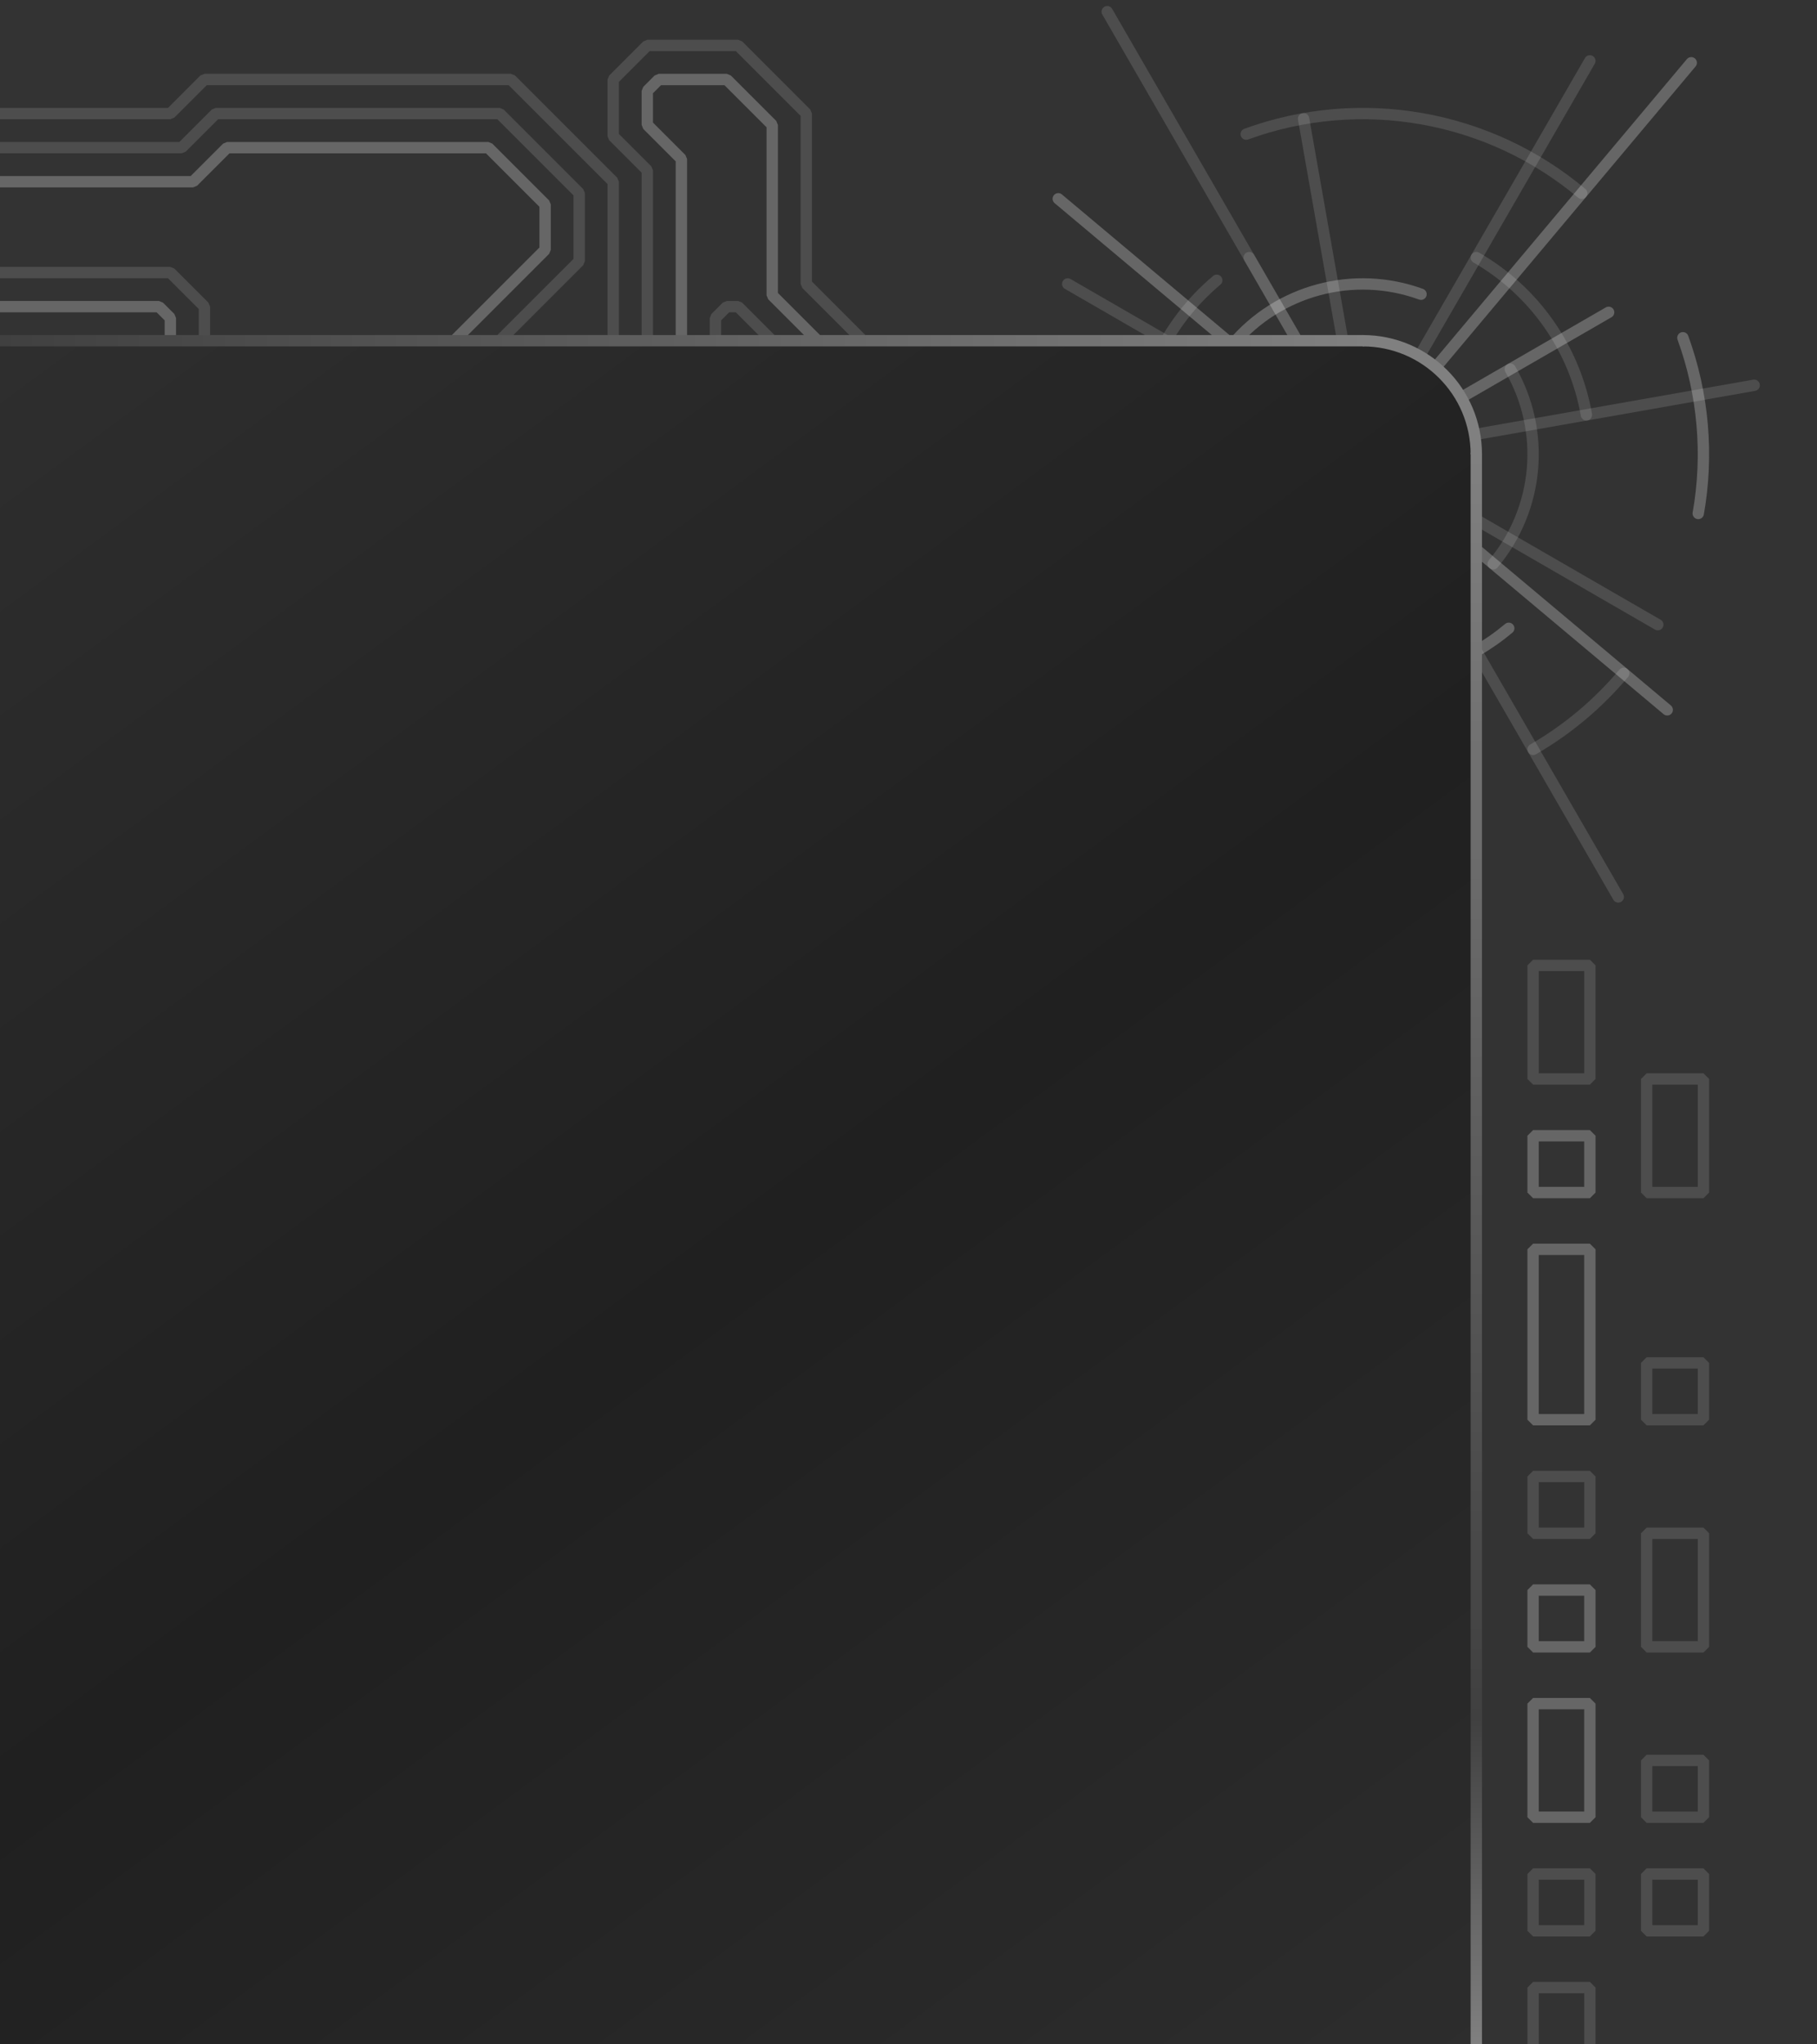 <?xml version="1.0" encoding="UTF-8" standalone="no"?>
<!-- Created with Inkscape (http://www.inkscape.org/) -->

<svg
   xmlns:dc="http://purl.org/dc/elements/1.1/"
   xmlns:cc="http://creativecommons.org/ns#"
   xmlns:rdf="http://www.w3.org/1999/02/22-rdf-syntax-ns#"
   xmlns:svg="http://www.w3.org/2000/svg"
   xmlns="http://www.w3.org/2000/svg"
   xmlns:xlink="http://www.w3.org/1999/xlink"
   xmlns:sodipodi="http://sodipodi.sourceforge.net/DTD/sodipodi-0.dtd"
   xmlns:inkscape="http://www.inkscape.org/namespaces/inkscape"
   width="160"
   height="180"
   id="svg2"
   version="1.1"
   inkscape:version="0.48.4 r9939"
   sodipodi:docname="map key.svg">
  <rect width="100%" height="100%" fill="#333333" stroke="none"/>
  <defs
     id="defs4">
    <linearGradient
       id="linearGradient3811">
      <stop
         style="stop-color:#808080;stop-opacity:1;"
         offset="0"
         id="stop3813" />
      <stop
         id="stop3819"
         offset="0.795"
         style="stop-color:#404040;stop-opacity:1;" />
      <stop
         style="stop-color:#808080;stop-opacity:1;"
         offset="1"
         id="stop3815" />
    </linearGradient>
    <linearGradient
       id="linearGradient3801">
      <stop
         style="stop-color:#404040;stop-opacity:1;"
         offset="0"
         id="stop3803" />
      <stop
         style="stop-color:#808080;stop-opacity:1;"
         offset="1"
         id="stop3805" />
    </linearGradient>
    <linearGradient
       id="linearGradient3787">
      <stop
         style="stop-color:#303030;stop-opacity:1;"
         offset="0"
         id="stop3789" />
      <stop
         id="stop3795"
         offset="0.5"
         style="stop-color:#202020;stop-opacity:1;" />
      <stop
         style="stop-color:#303030;stop-opacity:1;"
         offset="1"
         id="stop3791" />
    </linearGradient>
    <linearGradient
       inkscape:collect="always"
       xlink:href="#linearGradient3787"
       id="linearGradient3793"
       x1="-20"
       y1="892.362"
       x2="120"
       y2="1082.362"
       gradientUnits="userSpaceOnUse" />
    <linearGradient
       inkscape:collect="always"
       xlink:href="#linearGradient3801"
       id="linearGradient3807"
       x1="-10"
       y1="902.362"
       x2="110.5"
       y2="902.362"
       gradientUnits="userSpaceOnUse" />
    <linearGradient
       inkscape:collect="always"
       xlink:href="#linearGradient3811"
       id="linearGradient3817"
       x1="120"
       y1="912.362"
       x2="120"
       y2="1052.362"
       gradientUnits="userSpaceOnUse" />
  </defs>
  <sodipodi:namedview
     id="base"
     pagecolor="#000000"
     bordercolor="#666666"
     borderopacity="1.0"
     inkscape:pageopacity="1"
     inkscape:pageshadow="2"
     inkscape:zoom="2.8284271"
     inkscape:cx="44.089766"
     inkscape:cy="87.272863"
     inkscape:document-units="px"
     inkscape:current-layer="layer1"
     showgrid="true"
     inkscape:object-nodes="true"
     inkscape:window-width="1771"
     inkscape:window-height="915"
     inkscape:window-x="65"
     inkscape:window-y="24"
     inkscape:window-maximized="0">
    <inkscape:grid
       type="xygrid"
       id="grid2985"
       empspacing="5"
       visible="true"
       enabled="true"
       snapvisiblegridlinesonly="true" />
  </sodipodi:namedview>
  <g
     inkscape:label="Layer 1"
     inkscape:groupmode="layer"
     id="layer1"
     transform="translate(0,-872.362)">
    <g
       id="g3942"
       transform="translate(10,0)">
      <rect
         transform="translate(0,872.362)"
         y="85"
         x="125"
         height="10"
         width="5"
         id="rect3890"
         style="fill:none;stroke:#ffffff;stroke-width:1;stroke-linecap:round;stroke-linejoin:bevel;stroke-miterlimit:4;stroke-opacity:0.125;stroke-dasharray:none;stroke-dashoffset:0" />
      <rect
         transform="translate(0,872.362)"
         y="100"
         x="125"
         height="5"
         width="5"
         id="rect3892"
         style="fill:none;stroke:#ffffff;stroke-width:1;stroke-linecap:round;stroke-linejoin:bevel;stroke-miterlimit:4;stroke-opacity:0.251;stroke-dasharray:none;stroke-dashoffset:0" />
      <rect
         transform="translate(0,872.362)"
         y="110"
         x="125"
         height="15"
         width="5"
         id="rect3894"
         style="fill:none;stroke:#ffffff;stroke-width:1;stroke-linecap:round;stroke-linejoin:bevel;stroke-miterlimit:4;stroke-opacity:0.251;stroke-dasharray:none;stroke-dashoffset:0" />
      <rect
         transform="translate(0,872.362)"
         y="130"
         x="125"
         height="5"
         width="5"
         id="rect3896"
         style="fill:none;stroke:#ffffff;stroke-width:1;stroke-linecap:round;stroke-linejoin:bevel;stroke-miterlimit:4;stroke-opacity:0.125;stroke-dasharray:none;stroke-dashoffset:0" />
      <rect
         transform="translate(0,872.362)"
         y="140"
         x="125"
         height="5"
         width="5"
         id="rect3898"
         style="fill:none;stroke:#ffffff;stroke-width:1;stroke-linecap:round;stroke-linejoin:bevel;stroke-miterlimit:4;stroke-opacity:0.251;stroke-dasharray:none;stroke-dashoffset:0" />
      <rect
         transform="translate(0,872.362)"
         y="150"
         x="125"
         height="10"
         width="5"
         id="rect3900"
         style="fill:none;stroke:#ffffff;stroke-width:1;stroke-linecap:round;stroke-linejoin:bevel;stroke-miterlimit:4;stroke-opacity:0.251;stroke-dasharray:none;stroke-dashoffset:0" />
      <rect
         transform="translate(0,872.362)"
         y="165"
         x="125"
         height="5"
         width="5"
         id="rect3902"
         style="fill:none;stroke:#ffffff;stroke-width:1;stroke-linecap:round;stroke-linejoin:bevel;stroke-miterlimit:4;stroke-opacity:0.125;stroke-dasharray:none;stroke-dashoffset:0" />
      <rect
         transform="translate(0,872.362)"
         y="175"
         x="125"
         height="10"
         width="5"
         id="rect3904"
         style="fill:none;stroke:#ffffff;stroke-width:1;stroke-linecap:round;stroke-linejoin:bevel;stroke-miterlimit:4;stroke-opacity:0.125;stroke-dasharray:none;stroke-dashoffset:0" />
      <rect
         transform="translate(0,872.362)"
         y="95"
         x="135"
         height="10"
         width="5"
         id="rect3906"
         style="fill:none;stroke:#ffffff;stroke-width:1;stroke-linecap:round;stroke-linejoin:bevel;stroke-miterlimit:4;stroke-opacity:0.125;stroke-dasharray:none;stroke-dashoffset:0" />
      <rect
         transform="translate(0,872.362)"
         y="120"
         x="135"
         height="5"
         width="5"
         id="rect3908"
         style="fill:none;stroke:#ffffff;stroke-width:1;stroke-linecap:round;stroke-linejoin:bevel;stroke-miterlimit:4;stroke-opacity:0.125;stroke-dasharray:none;stroke-dashoffset:0" />
      <rect
         transform="translate(0,872.362)"
         y="135"
         x="135"
         height="10"
         width="5"
         id="rect3910"
         style="fill:none;stroke:#ffffff;stroke-width:1;stroke-linecap:round;stroke-linejoin:bevel;stroke-miterlimit:4;stroke-opacity:0.125;stroke-dasharray:none;stroke-dashoffset:0" />
      <rect
         transform="translate(0,872.362)"
         y="155"
         x="135"
         height="5"
         width="5"
         id="rect3912"
         style="fill:none;stroke:#ffffff;stroke-width:1;stroke-linecap:round;stroke-linejoin:bevel;stroke-miterlimit:4;stroke-opacity:0.125;stroke-dasharray:none;stroke-dashoffset:0" />
      <rect
         transform="translate(0,872.362)"
         y="165"
         x="135"
         height="5"
         width="5"
         id="rect3914"
         style="fill:none;stroke:#ffffff;stroke-width:1;stroke-linecap:round;stroke-linejoin:bevel;stroke-miterlimit:4;stroke-opacity:0.125;stroke-dasharray:none;stroke-dashoffset:0" />
    </g>
    <g
       id="g3932">
      <path
         transform="translate(0,872.362)"
         inkscape:connector-curvature="0"
         id="path3916"
         d="m 40,30 8,-8 0,-4 -5,-5 -23,0 -3,3 -19,0"
         style="fill:none;stroke:#ffffff;stroke-width:1;stroke-linecap:round;stroke-linejoin:bevel;stroke-miterlimit:4;stroke-opacity:0.251;stroke-dasharray:none;stroke-dashoffset:0" />
      <path
         transform="translate(0,872.362)"
         inkscape:connector-curvature="0"
         id="path3918"
         d="m -2,13 18,0 3,-3 25,0 7,7 0,6 -7,7"
         style="fill:none;stroke:#ffffff;stroke-width:1;stroke-linecap:round;stroke-linejoin:bevel;stroke-miterlimit:4;stroke-opacity:0.125;stroke-dasharray:none;stroke-dashoffset:0" />
      <path
         transform="translate(0,872.362)"
         inkscape:connector-curvature="0"
         id="path3920"
         d="m -2,10 17,0 3,-3 27,0 9,9 0,14"
         style="fill:none;stroke:#ffffff;stroke-width:1;stroke-linecap:round;stroke-linejoin:bevel;stroke-miterlimit:4;stroke-opacity:0.125;stroke-dasharray:none;stroke-dashoffset:0" />
      <path
         transform="translate(0,872.362)"
         inkscape:connector-curvature="0"
         id="path3922"
         d="m 57,30 0,-15 -3,-3 0,-5 3,-3 8,0 6,6 0,15 5,5"
         style="fill:none;stroke:#ffffff;stroke-width:1;stroke-linecap:round;stroke-linejoin:bevel;stroke-miterlimit:4;stroke-opacity:0.125;stroke-dasharray:none;stroke-dashoffset:0" />
      <path
         transform="translate(0,872.362)"
         inkscape:connector-curvature="0"
         id="path3924"
         d="m 60,30 0,-16 -3,-3 0,-3 1,-1 6,0 4,4 0,15 4,4"
         style="fill:none;stroke:#ffffff;stroke-width:1;stroke-linecap:round;stroke-linejoin:bevel;stroke-miterlimit:4;stroke-opacity:0.251;stroke-dasharray:none;stroke-dashoffset:0" />
      <path
         transform="translate(0,872.362)"
         inkscape:connector-curvature="0"
         id="path3926"
         d="m 63,30 0,-2 1,-1 1,0 3,3"
         style="fill:none;stroke:#ffffff;stroke-width:1;stroke-linecap:round;stroke-linejoin:bevel;stroke-miterlimit:4;stroke-opacity:0.125;stroke-dasharray:none;stroke-dashoffset:0" />
      <path
         transform="translate(0,872.362)"
         inkscape:connector-curvature="0"
         id="path3928"
         d="m 15,30 0,-2 -1,-1 -16,0"
         style="fill:none;stroke:#ffffff;stroke-width:1;stroke-linecap:round;stroke-linejoin:bevel;stroke-miterlimit:4;stroke-opacity:0.251;stroke-dasharray:none;stroke-dashoffset:0" />
      <path
         transform="translate(0,872.362)"
         inkscape:connector-curvature="0"
         id="path3930"
         d="m 18,30 0,-3 -3,-3 -17,0"
         style="fill:none;stroke:#ffffff;stroke-width:1;stroke-linecap:round;stroke-linejoin:bevel;stroke-miterlimit:4;stroke-opacity:0.125;stroke-dasharray:none;stroke-dashoffset:0" />
    </g>
    <g
       id="g3871"
       transform="translate(10,0)">
      <path
         sodipodi:open="true"
         sodipodi:end="5.0614548"
         sodipodi:start="3.8397244"
         transform="translate(0,872.362)"
         d="M 98.509,30.358 C 102.563,25.528 109.205,23.748 115.13,25.905"
         sodipodi:ry="15"
         sodipodi:rx="15"
         sodipodi:cy="40"
         sodipodi:cx="110"
         id="path3821"
         style="fill:none;stroke:#ffffff;stroke-width:1;stroke-linecap:round;stroke-linejoin:bevel;stroke-miterlimit:4;stroke-opacity:0.251;stroke-dasharray:none;stroke-dashoffset:0"
         sodipodi:type="arc" />
      <path
         sodipodi:type="arc"
         style="fill:none;stroke:#ffffff;stroke-width:1;stroke-linecap:round;stroke-linejoin:bevel;stroke-miterlimit:4;stroke-opacity:0.125;stroke-dasharray:none;stroke-dashoffset:0"
         id="path3823"
         sodipodi:cx="110"
         sodipodi:cy="40"
         sodipodi:rx="15"
         sodipodi:ry="15"
         d="m 122.99,32.5 c 3.153,5.461 2.554,12.311 -1.5,17.142"
         transform="translate(0,872.362)"
         sodipodi:start="5.7595865"
         sodipodi:end="6.981317"
         sodipodi:open="true" />
      <path
         sodipodi:open="true"
         sodipodi:end="4.0142573"
         sodipodi:start="3.1415927"
         transform="translate(0,872.362)"
         d="M 90,40 C 90,34.088 92.616,28.479 97.144,24.679"
         sodipodi:ry="20"
         sodipodi:rx="20"
         sodipodi:cy="40"
         sodipodi:cx="110"
         id="path3825"
         style="fill:none;stroke:#ffffff;stroke-width:1;stroke-linecap:round;stroke-linejoin:bevel;stroke-miterlimit:4;stroke-opacity:0.125;stroke-dasharray:none;stroke-dashoffset:0"
         sodipodi:type="arc" />
      <path
         sodipodi:type="arc"
         style="fill:none;stroke:#ffffff;stroke-width:1;stroke-linecap:round;stroke-linejoin:bevel;stroke-miterlimit:4;stroke-opacity:0.125;stroke-dasharray:none;stroke-dashoffset:0"
         id="path3827"
         sodipodi:cx="110"
         sodipodi:cy="40"
         sodipodi:rx="20"
         sodipodi:ry="20"
         d="m 120,22.679 c 5.12,2.956 8.67,8.026 9.696,13.848"
         transform="translate(0,872.362)"
         sodipodi:start="5.2359878"
         sodipodi:end="6.1086524"
         sodipodi:open="true" />
      <path
         sodipodi:open="true"
         sodipodi:end="1.2217305"
         sodipodi:start="0.87266463"
         transform="translate(0,872.362)"
         d="m 122.856,55.321 c -1.787,1.5 -3.823,2.675 -6.015,3.473"
         sodipodi:ry="20"
         sodipodi:rx="20"
         sodipodi:cy="40"
         sodipodi:cx="110"
         id="path3829"
         style="fill:none;stroke:#ffffff;stroke-width:1;stroke-linecap:round;stroke-linejoin:bevel;stroke-miterlimit:4;stroke-opacity:0.251;stroke-dasharray:none;stroke-dashoffset:0"
         sodipodi:type="arc" />
      <path
         sodipodi:open="true"
         sodipodi:end="5.4105207"
         sodipodi:start="4.3633231"
         transform="translate(0,872.362)"
         d="M 99.739,11.809 C 109.811,8.143 121.073,10.129 129.284,17.019"
         sodipodi:ry="30"
         sodipodi:rx="30"
         sodipodi:cy="40"
         sodipodi:cx="110"
         id="path3831"
         style="fill:none;stroke:#ffffff;stroke-width:1;stroke-linecap:round;stroke-linejoin:bevel;stroke-miterlimit:4;stroke-opacity:0.125;stroke-dasharray:none;stroke-dashoffset:0"
         sodipodi:type="arc" />
      <path
         sodipodi:type="arc"
         style="fill:none;stroke:#ffffff;stroke-width:1;stroke-linecap:round;stroke-linejoin:bevel;stroke-miterlimit:4;stroke-opacity:0.251;stroke-dasharray:none;stroke-dashoffset:0"
         id="path3833"
         sodipodi:cx="110"
         sodipodi:cy="40"
         sodipodi:rx="30"
         sodipodi:ry="30"
         d="m 138.191,29.739 c 1.801,4.949 2.268,10.284 1.353,15.47"
         transform="translate(0,872.362)"
         sodipodi:start="5.9341195"
         sodipodi:end="6.4577182"
         sodipodi:open="true" />
      <path
         sodipodi:open="true"
         sodipodi:end="1.0471976"
         sodipodi:start="0.6981317"
         transform="translate(0,872.362)"
         d="M 132.981,59.284 C 130.732,61.964 128.031,64.231 125,65.981"
         sodipodi:ry="30"
         sodipodi:rx="30"
         sodipodi:cy="40"
         sodipodi:cx="110"
         id="path3835"
         style="fill:none;stroke:#ffffff;stroke-width:1;stroke-linecap:round;stroke-linejoin:bevel;stroke-miterlimit:4;stroke-opacity:0.125;stroke-dasharray:none;stroke-dashoffset:0"
         sodipodi:type="arc" />
      <path
         inkscape:connector-curvature="0"
         id="path3849"
         d="M 144.468,906.284 75.532,918.44"
         style="fill:none;stroke:#ffffff;stroke-width:1;stroke-linecap:round;stroke-linejoin:bevel;stroke-miterlimit:4;stroke-opacity:0.125;stroke-dasharray:none;stroke-dashoffset:0" />
      <path
         style="fill:none;stroke:#ffffff;stroke-width:1;stroke-linecap:round;stroke-linejoin:bevel;stroke-miterlimit:4;stroke-opacity:0.251;stroke-dasharray:none;stroke-dashoffset:0"
         d="M 83.188,889.865 136.812,934.86"
         id="path3851"
         inkscape:connector-curvature="0" />
      <path
         inkscape:connector-curvature="0"
         id="path3853"
         d="M 115.209,941.906 104.791,882.818"
         style="fill:none;stroke:#ffffff;stroke-width:1;stroke-linecap:round;stroke-linejoin:bevel;stroke-miterlimit:4;stroke-opacity:0.125;stroke-dasharray:none;stroke-dashoffset:0" />
      <path
         inkscape:connector-curvature="0"
         id="path3855"
         d="M 90,947.003 130,877.721"
         style="fill:none;stroke:#ffffff;stroke-width:1;stroke-linecap:round;stroke-linejoin:bevel;stroke-miterlimit:4;stroke-opacity:0.125;stroke-dasharray:none;stroke-dashoffset:0" />
      <path
         inkscape:connector-curvature="0"
         id="path3859"
         d="m 81.075,946.834 57.851,-68.944"
         style="fill:none;stroke:#ffffff;stroke-width:1;stroke-linecap:round;stroke-linejoin:bevel;stroke-miterlimit:4;stroke-opacity:0.251;stroke-dasharray:none;stroke-dashoffset:0" />
      <path
         inkscape:connector-curvature="0"
         id="path3861"
         d="M 135.981,927.362 84.019,897.362"
         style="fill:none;stroke:#ffffff;stroke-width:1;stroke-linecap:round;stroke-linejoin:bevel;stroke-miterlimit:4;stroke-opacity:0.125;stroke-dasharray:none;stroke-dashoffset:0" />
      <path
         inkscape:connector-curvature="0"
         id="path3865"
         d="M 88.349,924.862 131.651,899.862"
         style="fill:none;stroke:#ffffff;stroke-width:1;stroke-linecap:round;stroke-linejoin:bevel;stroke-miterlimit:4;stroke-opacity:0.251;stroke-dasharray:none;stroke-dashoffset:0" />
      <path
         inkscape:connector-curvature="0"
         id="path3867"
         d="M 120,929.683 100,895.042"
         style="fill:none;stroke:#ffffff;stroke-width:1;stroke-linecap:round;stroke-linejoin:bevel;stroke-miterlimit:4;stroke-opacity:0.125;stroke-dasharray:none;stroke-dashoffset:0" />
      <path
         inkscape:connector-curvature="0"
         id="path3869"
         d="M 132.5,951.333 87.5,873.391"
         style="fill:none;stroke:#ffffff;stroke-width:1;stroke-linecap:round;stroke-linejoin:bevel;stroke-miterlimit:4;stroke-opacity:0.125;stroke-dasharray:none;stroke-dashoffset:0" />
    </g>
    <g
       id="g3837"
       transform="translate(10,0)">
      <rect
         ry="10"
         rx="10"
         y="902.362"
         x="-20"
         height="170"
         width="140"
         id="rect3017"
         style="fill:url(#linearGradient3793);fill-opacity:1;stroke:none" />
      <path
         sodipodi:open="true"
         sodipodi:end="6.2831853"
         sodipodi:start="4.712389"
         d="m 110,902.362 c 5.523,0 10,4.477 10,10"
         sodipodi:ry="10"
         sodipodi:rx="10"
         sodipodi:cy="912.36218"
         sodipodi:cx="110"
         id="path3797"
         style="fill:none;stroke:#808080;stroke-opacity:1"
         sodipodi:type="arc" />
      <path
         inkscape:connector-curvature="0"
         id="path3799"
         d="m 110,902.362 -120,0"
         style="fill:none;stroke:url(#linearGradient3807);stroke-width:1;stroke-linecap:round;stroke-linejoin:bevel;stroke-miterlimit:4;stroke-opacity:1;stroke-dasharray:none;stroke-dashoffset:0"
         sodipodi:nodetypes="cc" />
      <path
         inkscape:connector-curvature="0"
         id="path3809"
         d="m 120,912.362 0,140"
         style="fill:none;stroke:url(#linearGradient3817);stroke-width:1;stroke-linecap:round;stroke-linejoin:bevel;stroke-miterlimit:4;stroke-opacity:1;stroke-dasharray:none;stroke-dashoffset:0" />
    </g>
  </g>
</svg>
